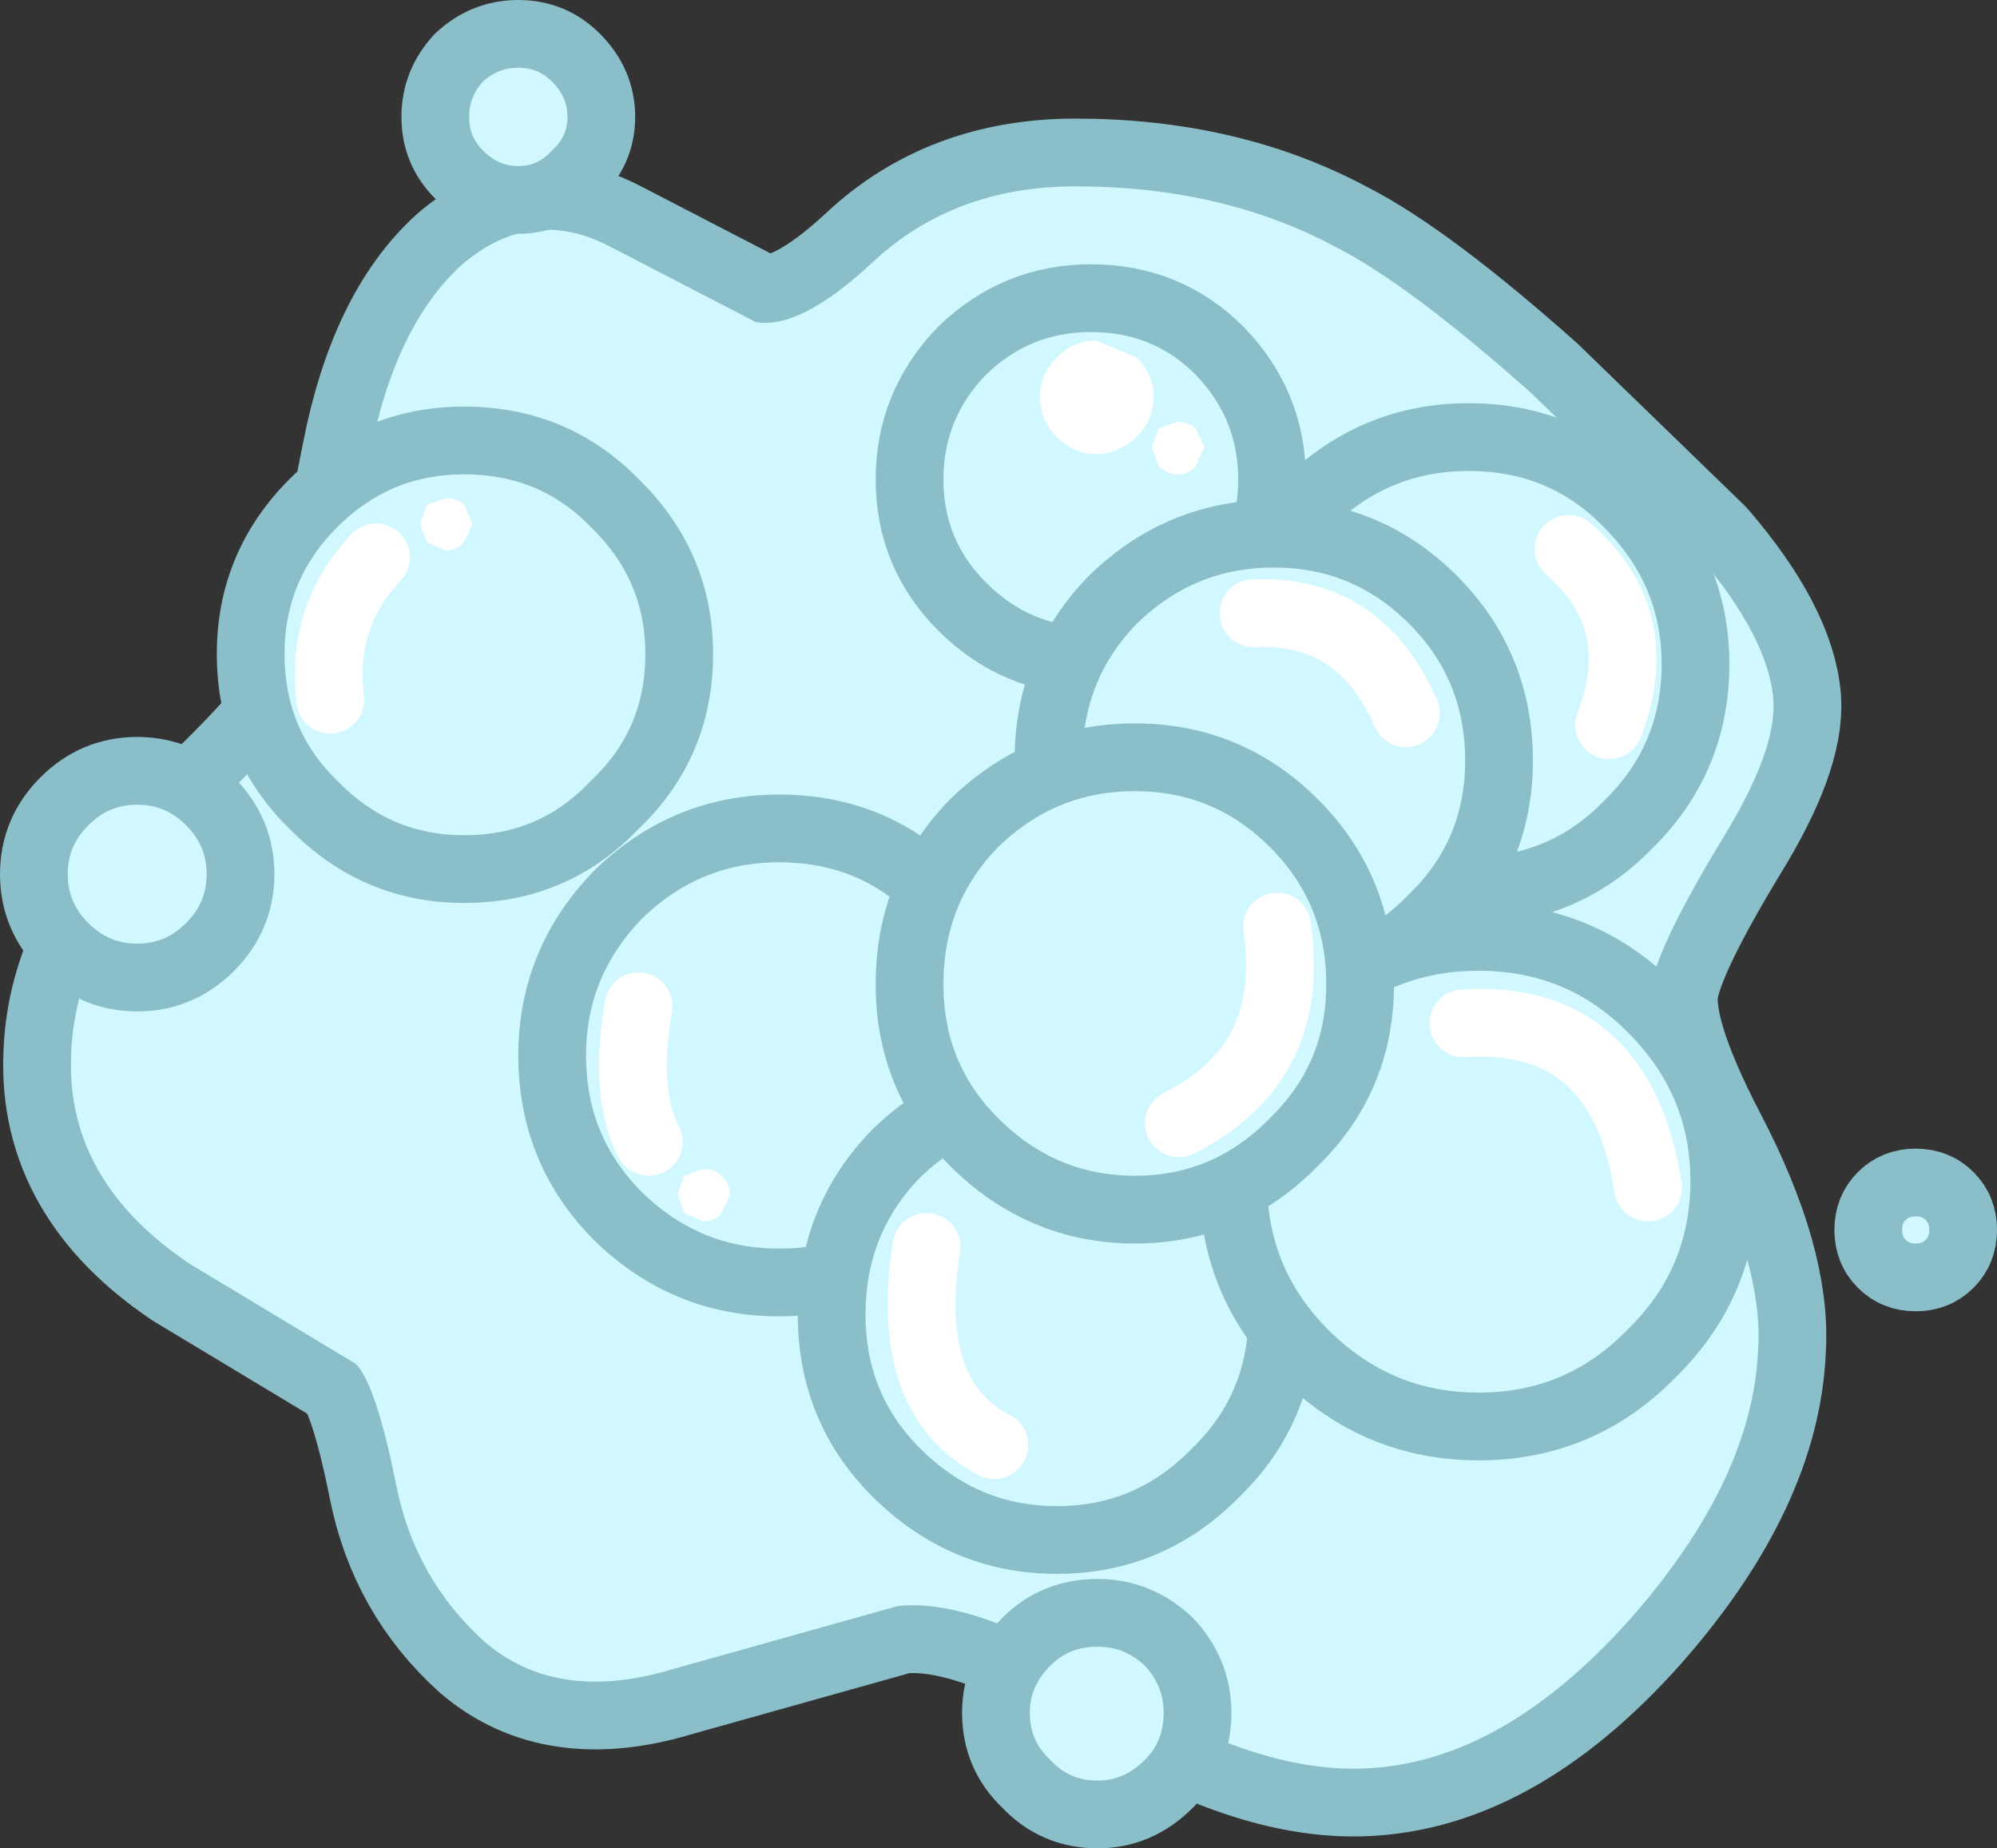 <?xml version="1.0" encoding="UTF-8" standalone="no"?>
<svg xmlns:xlink="http://www.w3.org/1999/xlink" height="54.55px" width="58.95px" xmlns="http://www.w3.org/2000/svg">
  <rect width="100%" height="100%" fill="#333333" stroke="none"/>
  <g transform="matrix(1.0, 0.0, 0.0, 1.0, 29.5, 27.25)">
    <path d="M22.85 -6.6 Q22.95 -5.1 21.35 -2.5 19.5 0.55 19.25 1.8 18.95 3.2 20.7 6.55 22.55 10.1 22.4 12.55 22.25 16.4 18.65 20.5 14.7 24.95 10.45 24.95 7.3 24.95 3.25 22.4 -0.65 19.9 -3.0 20.15 L-9.6 22.0 Q-13.05 23.05 -15.2 21.2 -17.25 19.35 -17.8 16.6 -18.4 13.6 -19.0 13.0 L-23.9 10.05 Q-27.55 7.6 -27.4 3.9 -27.3 0.4 -24.0 -2.65 -20.25 -6.15 -19.85 -7.45 L-18.6 -13.75 Q-17.85 -17.65 -15.85 -19.45 -13.8 -21.2 -11.45 -19.95 L-7.2 -17.75 Q-5.9 -17.5 -3.75 -19.5 -1.35 -21.75 2.25 -21.75 6.6 -21.75 9.95 -19.95 12.1 -18.85 15.7 -15.65 L20.6 -10.9 Q22.7 -8.45 22.85 -6.6" fill="#f3dabd" fill-rule="evenodd" stroke="none"/>
    <path d="M22.85 -6.6 Q22.95 -5.1 21.35 -2.5 19.5 0.55 19.25 1.8 18.95 3.2 20.7 6.55 22.55 10.1 22.4 12.55 22.25 16.4 18.65 20.5 14.7 24.95 10.45 24.95 7.3 24.95 3.25 22.4 -0.65 19.9 -3.0 20.15 L-9.6 22.0 Q-13.05 23.05 -15.2 21.2 -17.25 19.35 -17.8 16.6 -18.4 13.6 -19.0 13.0 L-23.9 10.05 Q-27.55 7.6 -27.4 3.9 -27.3 0.4 -24.0 -2.65 -20.25 -6.15 -19.85 -7.45 L-18.6 -13.75 Q-17.85 -17.65 -15.85 -19.45 -13.8 -21.2 -11.45 -19.95 L-7.2 -17.75 Q-5.9 -17.5 -3.75 -19.5 -1.35 -21.75 2.25 -21.75 6.6 -21.75 9.95 -19.95 12.1 -18.85 15.7 -15.65 L20.6 -10.9 Q22.7 -8.45 22.85 -6.6 Z" fill="none" stroke="#8abfc9" stroke-linecap="round" stroke-linejoin="round" stroke-width="4.0"/>
    <path d="M22.85 -6.6 Q22.95 -5.1 21.35 -2.5 19.5 0.55 19.25 1.8 18.95 3.2 20.7 6.55 22.55 10.1 22.4 12.55 22.25 16.4 18.65 20.5 14.7 24.95 10.45 24.95 7.3 24.95 3.25 22.4 -0.65 19.9 -3.0 20.15 L-9.6 22.0 Q-13.05 23.05 -15.2 21.2 -17.25 19.35 -17.8 16.6 -18.4 13.6 -19.0 13.0 L-23.9 10.05 Q-27.55 7.6 -27.4 3.9 -27.3 0.4 -24.0 -2.65 -20.25 -6.15 -19.85 -7.45 L-18.6 -13.75 Q-17.85 -17.65 -15.85 -19.45 -13.8 -21.2 -11.45 -19.95 L-7.2 -17.75 Q-5.9 -17.5 -3.75 -19.5 -1.35 -21.75 2.25 -21.75 6.6 -21.75 9.95 -19.95 12.1 -18.85 15.7 -15.65 L20.6 -10.9 Q22.7 -8.45 22.85 -6.6" fill="#d2f8ff" fill-rule="evenodd" stroke="none"/>
    <path d="M2.9 26.3 Q1.65 26.3 0.8 25.4 -0.1 24.55 -0.1 23.3 -0.1 22.1 0.8 21.2 1.65 20.35 2.9 20.35 4.1 20.35 5.0 21.2 5.85 22.1 5.85 23.3 5.85 24.55 5.0 25.4 4.1 26.3 2.9 26.3" fill="#d2f8ff" fill-rule="evenodd" stroke="none"/>
    <path d="M2.9 26.3 Q1.65 26.3 0.8 25.4 -0.1 24.55 -0.1 23.3 -0.1 22.1 0.8 21.2 1.65 20.35 2.9 20.35 4.1 20.35 5.0 21.2 5.85 22.1 5.85 23.3 5.85 24.55 5.0 25.4 4.1 26.3 2.9 26.3 Z" fill="none" stroke="#8abfc9" stroke-linecap="round" stroke-linejoin="round" stroke-width="2.0"/>
    <path d="M-25.45 1.6 Q-26.7 1.6 -27.6 0.7 -28.5 -0.2 -28.5 -1.45 -28.5 -2.7 -27.6 -3.6 -26.7 -4.5 -25.45 -4.5 -24.2 -4.5 -23.3 -3.6 -22.4 -2.7 -22.4 -1.45 -22.4 -0.2 -23.3 0.7 -24.2 1.6 -25.45 1.6" fill="#d2f8ff" fill-rule="evenodd" stroke="none"/>
    <path d="M-25.45 1.6 Q-26.7 1.6 -27.6 0.7 -28.5 -0.2 -28.5 -1.45 -28.5 -2.7 -27.6 -3.6 -26.7 -4.5 -25.45 -4.5 -24.2 -4.5 -23.3 -3.6 -22.4 -2.7 -22.4 -1.45 -22.4 -0.2 -23.3 0.7 -24.2 1.6 -25.45 1.6 Z" fill="none" stroke="#8abfc9" stroke-linecap="round" stroke-linejoin="round" stroke-width="2.0"/>
    <path d="M27.05 10.45 Q26.45 10.45 26.05 10.05 25.65 9.65 25.65 9.05 25.65 8.45 26.05 8.05 26.45 7.65 27.05 7.65 27.65 7.65 28.05 8.05 28.45 8.45 28.45 9.05 28.45 9.65 28.05 10.05 27.65 10.45 27.05 10.45" fill="#d2f8ff" fill-rule="evenodd" stroke="none"/>
    <path d="M27.05 10.45 Q26.45 10.45 26.05 10.05 25.65 9.65 25.65 9.05 25.65 8.45 26.05 8.05 26.45 7.65 27.05 7.65 27.65 7.65 28.05 8.05 28.45 8.45 28.45 9.05 28.45 9.65 28.05 10.05 27.65 10.45 27.05 10.45 Z" fill="none" stroke="#8abfc9" stroke-linecap="round" stroke-linejoin="round" stroke-width="2.0"/>
    <path d="M-14.2 -21.35 Q-15.2 -21.35 -15.95 -22.1 -16.65 -22.8 -16.65 -23.8 -16.65 -24.8 -15.95 -25.55 -15.2 -26.25 -14.2 -26.25 -13.2 -26.25 -12.5 -25.55 -11.75 -24.8 -11.75 -23.8 -11.75 -22.8 -12.5 -22.1 -13.2 -21.35 -14.2 -21.35" fill="#d2f8ff" fill-rule="evenodd" stroke="none"/>
    <path d="M-14.2 -21.35 Q-15.2 -21.35 -15.95 -22.1 -16.65 -22.8 -16.65 -23.8 -16.65 -24.8 -15.95 -25.55 -15.2 -26.25 -14.2 -26.25 -13.2 -26.25 -12.5 -25.55 -11.75 -24.8 -11.75 -23.8 -11.75 -22.8 -12.5 -22.1 -13.2 -21.35 -14.2 -21.35 Z" fill="none" stroke="#8abfc9" stroke-linecap="round" stroke-linejoin="round" stroke-width="2.0"/>
    <path d="M-15.8 -1.6 Q-18.4 -1.6 -20.25 -3.5 -22.1 -5.3 -22.1 -7.95 -22.1 -10.55 -20.25 -12.4 -18.4 -14.25 -15.8 -14.25 -13.15 -14.25 -11.35 -12.4 -9.45 -10.55 -9.45 -7.95 -9.45 -5.3 -11.35 -3.5 -13.15 -1.6 -15.8 -1.6" fill="#d2f8ff" fill-rule="evenodd" stroke="none"/>
    <path d="M-15.8 -1.6 Q-18.4 -1.6 -20.25 -3.5 -22.1 -5.3 -22.1 -7.95 -22.1 -10.55 -20.25 -12.4 -18.4 -14.25 -15.8 -14.25 -13.15 -14.25 -11.35 -12.4 -9.45 -10.55 -9.45 -7.95 -9.45 -5.3 -11.35 -3.5 -13.15 -1.6 -15.8 -1.6 Z" fill="none" stroke="#8abfc9" stroke-linecap="round" stroke-linejoin="round" stroke-width="2.0"/>
    <path d="M2.7 -7.75 Q0.5 -7.75 -1.1 -9.35 -2.65 -10.9 -2.65 -13.1 -2.65 -15.3 -1.1 -16.9 0.5 -18.45 2.7 -18.45 4.95 -18.45 6.5 -16.9 8.05 -15.3 8.05 -13.1 8.05 -10.9 6.5 -9.35 4.95 -7.75 2.7 -7.75" fill="#d2f8ff" fill-rule="evenodd" stroke="none"/>
    <path d="M2.7 -7.75 Q0.5 -7.75 -1.1 -9.35 -2.65 -10.9 -2.65 -13.1 -2.65 -15.3 -1.1 -16.9 0.5 -18.45 2.7 -18.45 4.95 -18.45 6.5 -16.9 8.05 -15.3 8.05 -13.1 8.05 -10.9 6.5 -9.35 4.95 -7.75 2.7 -7.75 Z" fill="none" stroke="#8abfc9" stroke-linecap="round" stroke-linejoin="round" stroke-width="2.0"/>
    <path d="M13.85 -0.95 Q11.1 -0.95 9.1 -2.9 7.15 -4.85 7.15 -7.65 7.15 -10.4 9.1 -12.4 11.1 -14.35 13.85 -14.35 16.65 -14.35 18.55 -12.4 20.55 -10.4 20.55 -7.65 20.55 -4.85 18.55 -2.9 16.65 -0.95 13.85 -0.95" fill="#d2f8ff" fill-rule="evenodd" stroke="none"/>
    <path d="M13.85 -0.95 Q11.1 -0.95 9.1 -2.9 7.15 -4.85 7.15 -7.65 7.15 -10.4 9.1 -12.4 11.1 -14.35 13.85 -14.35 16.65 -14.35 18.55 -12.4 20.55 -10.4 20.55 -7.65 20.55 -4.85 18.55 -2.9 16.65 -0.95 13.85 -0.95 Z" fill="none" stroke="#8abfc9" stroke-linecap="round" stroke-linejoin="round" stroke-width="2.0"/>
    <path d="M8.1 1.85 Q5.35 1.85 3.35 -0.15 1.45 -2.05 1.45 -4.8 1.45 -7.6 3.35 -9.55 5.35 -11.5 8.1 -11.5 10.85 -11.5 12.8 -9.55 14.75 -7.6 14.75 -4.8 14.75 -2.05 12.8 -0.15 10.85 1.85 8.1 1.85" fill="#d2f8ff" fill-rule="evenodd" stroke="none"/>
    <path d="M8.1 1.85 Q5.35 1.85 3.35 -0.15 1.45 -2.05 1.45 -4.8 1.45 -7.6 3.35 -9.55 5.35 -11.5 8.1 -11.5 10.85 -11.5 12.8 -9.55 14.75 -7.6 14.75 -4.8 14.75 -2.05 12.8 -0.15 10.85 1.85 8.1 1.85 Z" fill="none" stroke="#8abfc9" stroke-linecap="round" stroke-linejoin="round" stroke-width="2.0"/>
    <path d="M-6.5 10.6 Q-9.25 10.6 -11.25 8.65 -13.2 6.7 -13.2 3.9 -13.2 1.15 -11.25 -0.85 -9.25 -2.8 -6.5 -2.8 -3.7 -2.8 -1.8 -0.85 0.2 1.15 0.2 3.9 0.2 6.7 -1.8 8.65 -3.7 10.6 -6.5 10.6" fill="#d2f8ff" fill-rule="evenodd" stroke="none"/>
    <path d="M-6.5 10.6 Q-9.25 10.6 -11.25 8.65 -13.2 6.7 -13.2 3.9 -13.2 1.15 -11.25 -0.85 -9.25 -2.8 -6.5 -2.8 -3.7 -2.8 -1.8 -0.85 0.2 1.15 0.2 3.9 0.2 6.7 -1.8 8.65 -3.7 10.6 -6.5 10.6 Z" fill="none" stroke="#8abfc9" stroke-linecap="round" stroke-linejoin="round" stroke-width="2.0"/>
    <path d="M1.7 18.2 Q-1.05 18.2 -3.05 16.2 -4.95 14.3 -4.95 11.55 -4.95 8.75 -3.05 6.8 -1.05 4.85 1.7 4.85 4.45 4.85 6.4 6.8 8.35 8.75 8.35 11.55 8.35 14.3 6.4 16.2 4.45 18.2 1.7 18.2" fill="#d2f8ff" fill-rule="evenodd" stroke="none"/>
    <path d="M1.7 18.2 Q-1.05 18.2 -3.05 16.2 -4.95 14.3 -4.95 11.55 -4.95 8.75 -3.05 6.8 -1.05 4.85 1.7 4.85 4.45 4.85 6.4 6.8 8.35 8.75 8.35 11.55 8.35 14.3 6.4 16.2 4.45 18.2 1.7 18.2 Z" fill="none" stroke="#8abfc9" stroke-linecap="round" stroke-linejoin="round" stroke-width="2.0"/>
    <path d="M14.15 14.85 Q11.15 14.85 9.0 12.7 6.9 10.6 6.9 7.6 6.9 4.65 9.0 2.5 11.15 0.4 14.15 0.4 17.15 0.4 19.25 2.5 21.4 4.65 21.4 7.6 21.4 10.6 19.25 12.7 17.15 14.85 14.15 14.85" fill="#d2f8ff" fill-rule="evenodd" stroke="none"/>
    <path d="M14.15 14.85 Q11.15 14.85 9.0 12.7 6.9 10.6 6.9 7.6 6.9 4.65 9.0 2.5 11.15 0.4 14.15 0.4 17.15 0.4 19.25 2.5 21.4 4.65 21.4 7.6 21.4 10.6 19.25 12.7 17.15 14.85 14.15 14.85 Z" fill="none" stroke="#8abfc9" stroke-linecap="round" stroke-linejoin="round" stroke-width="2.0"/>
    <path d="M4.0 8.45 Q1.25 8.45 -0.75 6.45 -2.65 4.55 -2.65 1.8 -2.65 -1.0 -0.75 -2.95 1.25 -4.9 4.0 -4.9 6.75 -4.9 8.7 -2.95 10.65 -1.0 10.65 1.8 10.65 4.55 8.7 6.45 6.75 8.45 4.0 8.45" fill="#d2f8ff" fill-rule="evenodd" stroke="none"/>
    <path d="M4.0 8.45 Q1.25 8.45 -0.75 6.45 -2.65 4.55 -2.65 1.8 -2.65 -1.0 -0.75 -2.95 1.25 -4.9 4.0 -4.9 6.75 -4.9 8.7 -2.95 10.65 -1.0 10.65 1.8 10.65 4.55 8.7 6.45 6.75 8.45 4.0 8.45 Z" fill="none" stroke="#8abfc9" stroke-linecap="round" stroke-linejoin="round" stroke-width="2.0"/>
    <path d="M5.3 5.9 Q8.8 4.15 8.2 0.1" fill="none" stroke="#ffffff" stroke-linecap="round" stroke-linejoin="round" stroke-width="2.0"/>
    <path d="M7.5 -9.15 Q10.65 -9.3 12.0 -6.2" fill="none" stroke="#ffffff" stroke-linecap="round" stroke-linejoin="round" stroke-width="2.0"/>
    <path d="M13.7 2.95 Q18.35 2.65 19.15 7.8" fill="none" stroke="#ffffff" stroke-linecap="round" stroke-linejoin="round" stroke-width="2.0"/>
    <path d="M16.8 -11.05 Q19.2 -8.95 18.0 -5.85" fill="none" stroke="#ffffff" stroke-linecap="round" stroke-linejoin="round" stroke-width="2.0"/>
    <path d="M-2.15 9.55 Q-2.85 14.0 -0.15 15.4" fill="none" stroke="#ffffff" stroke-linecap="round" stroke-linejoin="round" stroke-width="2.0"/>
    <path d="M-10.65 2.45 Q-11.1 5.0 -10.35 6.45" fill="none" stroke="#ffffff" stroke-linecap="round" stroke-linejoin="round" stroke-width="2.0"/>
    <path d="M-8.2 8.55 Q-8.4 8.8 -8.75 8.8 L-9.3 8.55 -9.5 8.0 -9.3 7.45 -8.75 7.25 Q-8.4 7.25 -8.2 7.45 -7.95 7.7 -7.95 8.0 L-8.2 8.55" fill="#ffffff" fill-rule="evenodd" stroke="none"/>
    <path d="M-19.75 -6.6 Q-20.05 -9.05 -18.4 -10.8" fill="none" stroke="#ffffff" stroke-linecap="round" stroke-linejoin="round" stroke-width="2.0"/>
    <path d="M-15.8 -11.25 Q-16.0 -11.0 -16.35 -11.0 L-16.9 -11.25 -17.1 -11.8 -16.9 -12.35 -16.35 -12.55 Q-16.0 -12.55 -15.8 -12.35 L-15.55 -11.8 -15.8 -11.25" fill="#ffffff" fill-rule="evenodd" stroke="none"/>
    <path d="M5.8 -13.5 Q5.6 -13.25 5.25 -13.25 4.95 -13.25 4.7 -13.5 L4.5 -14.05 4.7 -14.6 5.25 -14.8 Q5.6 -14.8 5.8 -14.6 L6.05 -14.05 5.8 -13.5" fill="#ffffff" fill-rule="evenodd" stroke="none"/>
    <path d="M4.05 -14.35 Q3.5 -13.85 2.85 -13.85 2.2 -13.85 1.7 -14.35 1.2 -14.85 1.2 -15.55 1.2 -16.2 1.7 -16.7 2.2 -17.2 2.85 -17.2 L4.05 -16.7 Q4.55 -16.2 4.55 -15.55 4.55 -14.85 4.05 -14.35" fill="#ffffff" fill-rule="evenodd" stroke="none"/>
  </g>
</svg>

